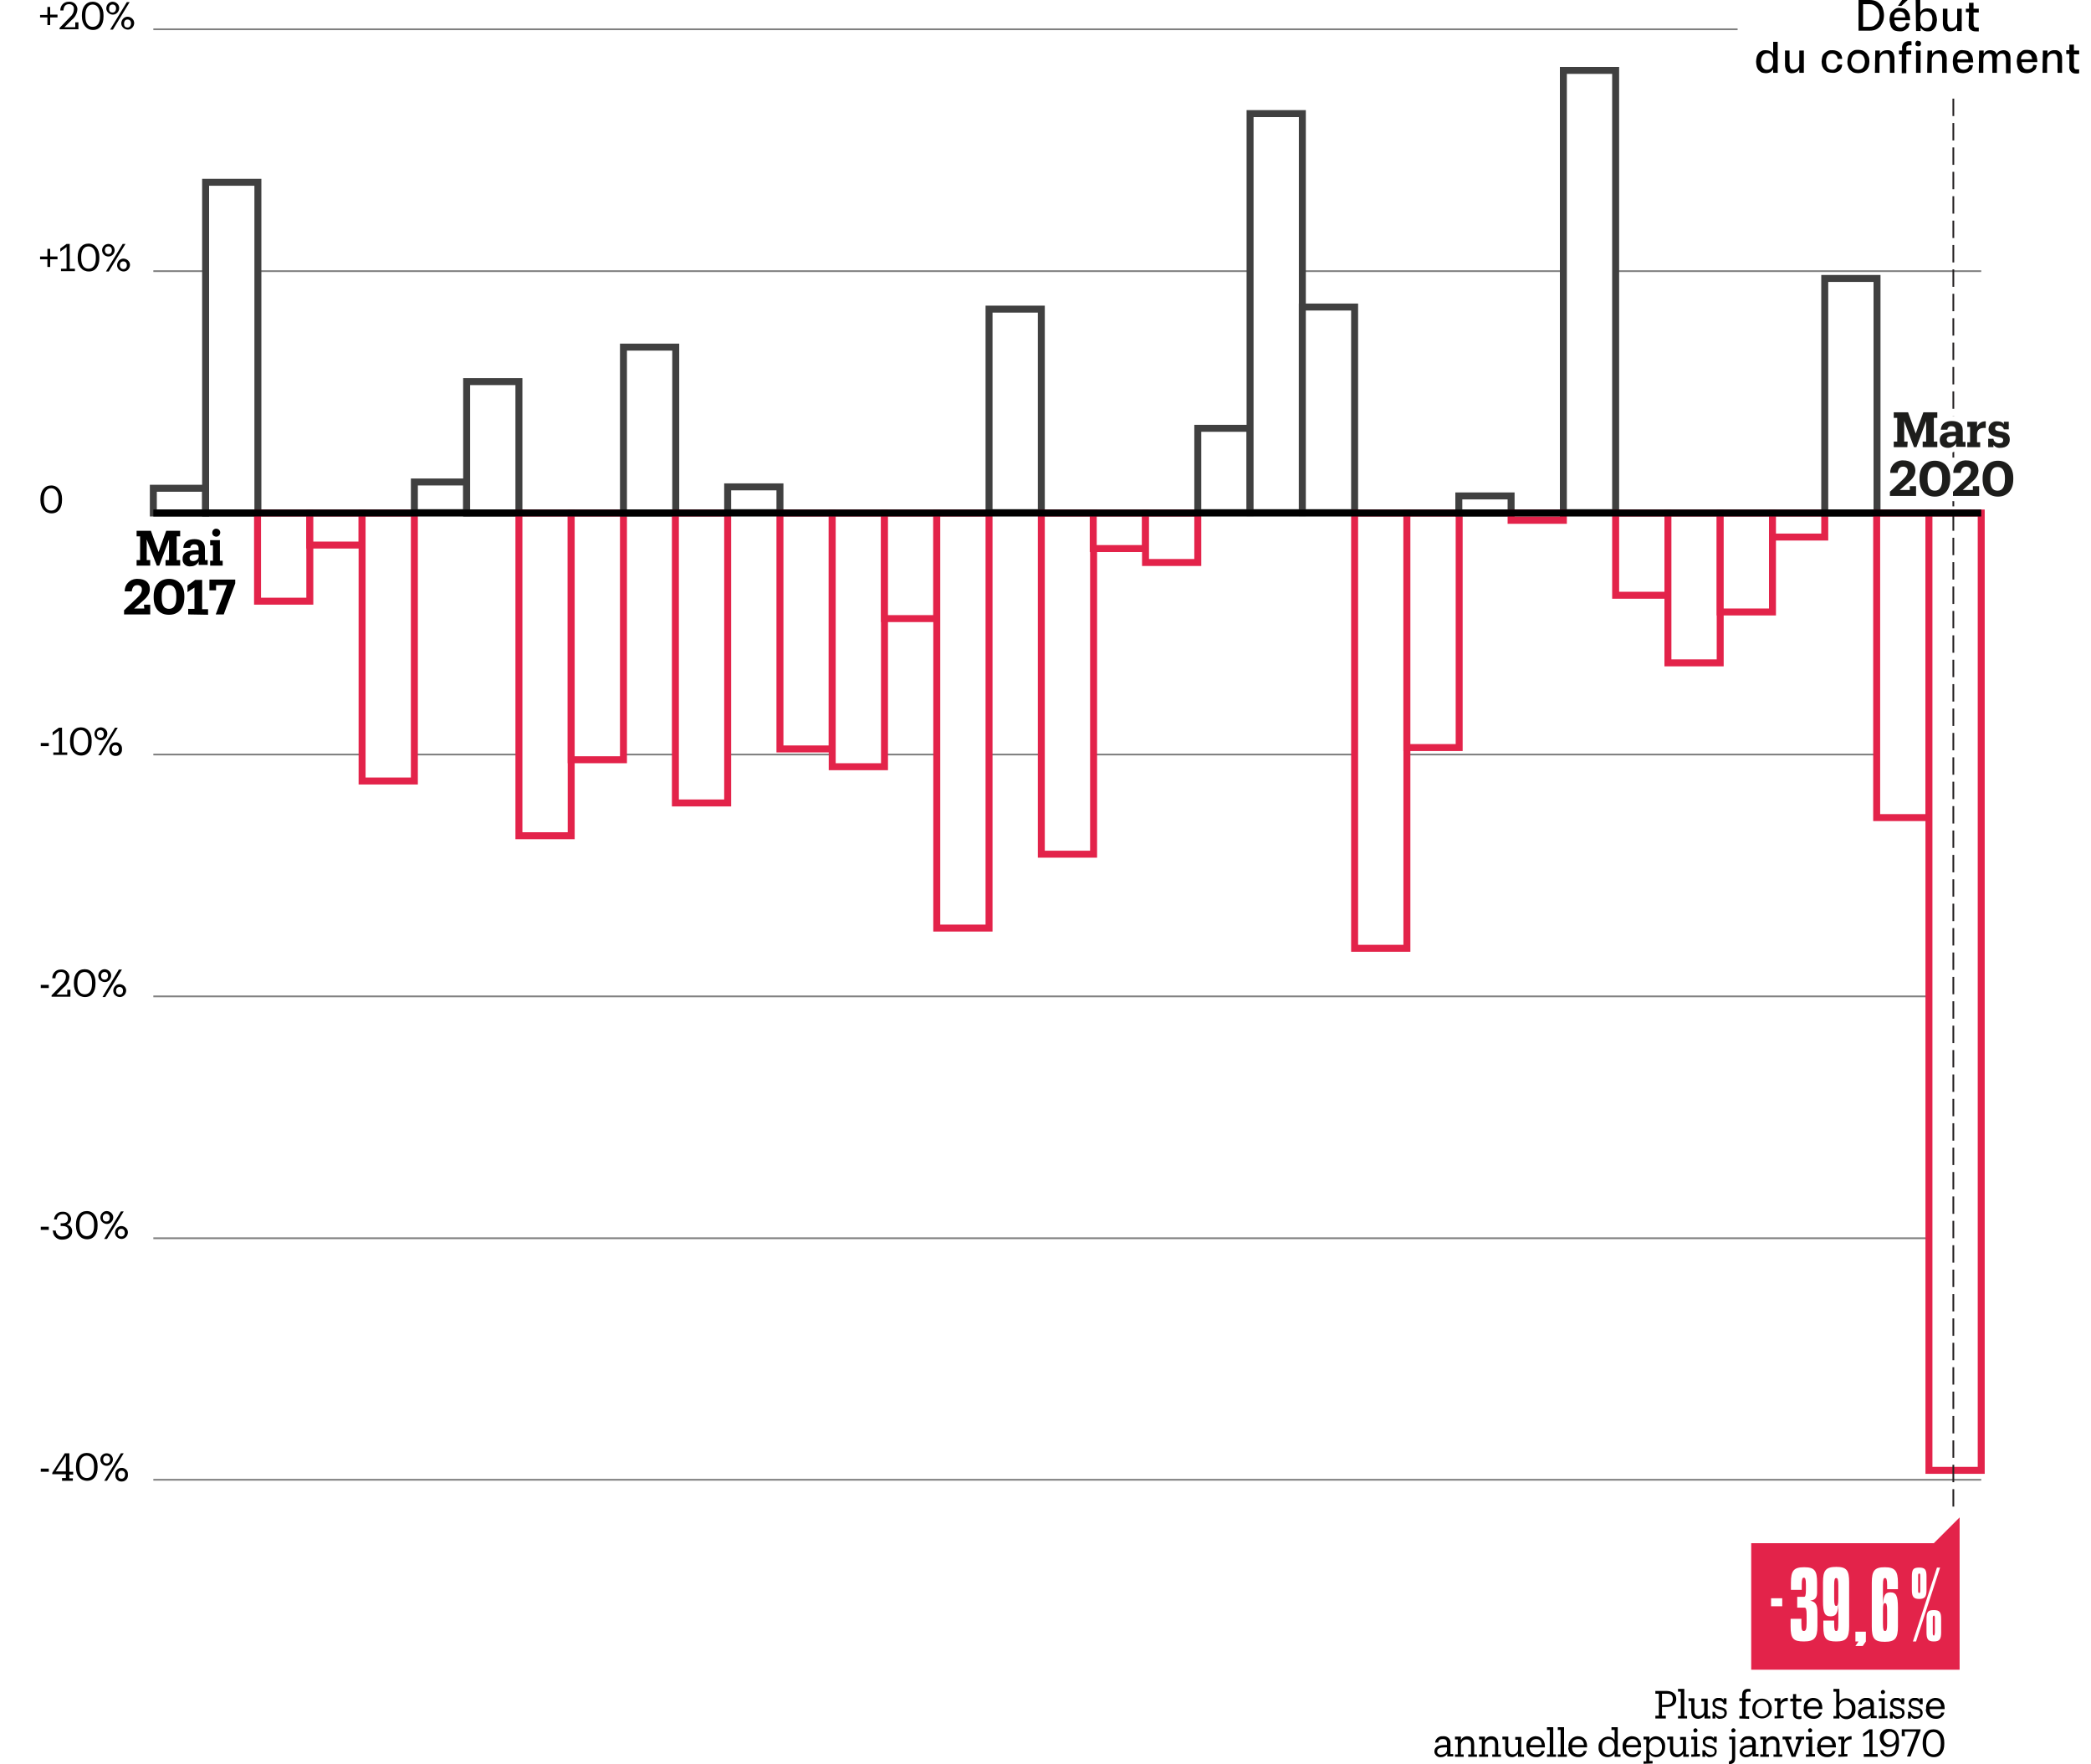 <?xml version="1.0" encoding="utf-8"?>
<!-- Generator: Adobe Illustrator 24.0.3, SVG Export Plug-In . SVG Version: 6.00 Build 0)  -->
<svg version="1.1" id="Calque_1" xmlns="http://www.w3.org/2000/svg" xmlns:xlink="http://www.w3.org/1999/xlink" x="0px" y="0px"
	 viewBox="0 0 600 506.2" style="enable-background:new 0 0 600 506.2;" xml:space="preserve">
<style type="text/css">
	.st0{fill:#FFFFFF;}
	.st1{fill:none;stroke:#808080;stroke-width:0.5;stroke-miterlimit:10;}
	.st2{fill:none;stroke:#000000;stroke-miterlimit:10;}
	.st3{fill:#E3234A;}
	.st4{fill:#FFFFFF;stroke:#404040;stroke-width:2;stroke-miterlimit:10;}
	.st5{fill:#FFFFFF;stroke:#E3234A;stroke-width:2;stroke-miterlimit:10;}
	.st6{fill:none;stroke:#231F20;stroke-width:0.5;stroke-miterlimit:10;stroke-dasharray:5,2;}
	.st7{fill:none;stroke:#FFFFFF;stroke-width:3;stroke-linecap:round;stroke-linejoin:round;}
	.st8{fill:#1D1D1B;}
	.st9{fill:none;stroke:#000000;stroke-width:2;stroke-miterlimit:10;}
</style>
<title>LIB-2020-05-07-LIB-2020-05-07-tues-route-1</title>
<g id="FOND">
	<rect id="Fond_blanc" y="-80.3" class="st0" width="600" height="600"/>
</g>
<g id="HABILLAGE">
	<path d="M475,493.1v-0.8h1V486h-1v-0.8h3.2c1.5,0,2.8,0.7,2.8,2.3l0,0c0,1.7-1.3,2.3-2.8,2.3h-1.3v2.5h1.1v0.8L475,493.1z
		 M478.3,489.1c1.1,0,1.7-0.5,1.7-1.6l0,0c0-1.1-0.7-1.5-1.7-1.5h-1.4v3.2L478.3,489.1z"/>
	<path d="M481.5,493.1v-0.7h0.8v-7h-0.8v-0.8h1.8v7.8h0.8v0.7L481.5,493.1z"/>
	<path d="M487.3,493.2c-1.1,0-2-0.6-2-2.3v-2.8h-0.8v-0.8h1.7v3.6c0,1,0.4,1.5,1.3,1.5c0.8,0,1.5-0.6,1.5-1.4c0,0,0-0.1,0-0.1v-2.7
		h-0.8v-0.8h1.8v5h0.8v0.7h-1.7v-1C488.8,492.8,488,493.2,487.3,493.2z"/>
	<path d="M492.2,492.4v0.7h-0.8v-1.9h0.7c0.1,0.8,0.8,1.3,1.5,1.3c0.8,0,1.2-0.3,1.2-1s-0.5-0.8-1.4-1c-1.5-0.3-2-0.8-2-1.8
		c0-0.9,0.8-1.6,1.7-1.5c0,0,0.1,0,0.1,0c0.6-0.1,1.2,0.2,1.4,0.7v-0.6h0.8v1.7h-0.8c-0.1-0.6-0.7-1.1-1.4-1c-0.6,0-1.1,0.2-1.1,0.8
		s0.3,0.8,1.4,1s2,0.5,2,1.7c0,1-0.7,1.7-2.1,1.7C493.1,493.3,492.5,492.9,492.2,492.4z"/>
	<path d="M499.1,493.1v-0.7h0.8v-4.3h-0.8v-0.8h0.8v-0.9c0-1.2,0.6-1.8,1.7-1.8c0.2,0,0.5,0,0.7,0.1v0.8c-0.2-0.1-0.4-0.1-0.6-0.1
		c-0.6,0-0.8,0.4-0.8,1v1h1.4v0.8h-1.4v4.3h1v0.7L499.1,493.1z"/>
	<path d="M502.8,490.3L502.8,490.3c0-1.7,1.3-2.9,2.8-2.9c1.6,0,2.8,1.3,2.8,2.8v0.1c0,1.6-1.3,2.8-2.8,2.8
		C504,493.1,502.8,491.8,502.8,490.3z M507.5,490.3L507.5,490.3c0-1.4-0.7-2.3-1.9-2.3s-1.9,0.9-1.9,2.2v0.1c0,1.3,0.7,2.2,1.9,2.2
		c1.1,0,1.9-0.9,1.9-1.9C507.5,490.4,507.5,490.4,507.5,490.3L507.5,490.3z"/>
	<path d="M509.2,493.1v-0.7h0.8v-4.3h-0.8v-0.8h1.7v1.1c0.4-0.8,1.2-1.3,2.1-1.2v0.9c-1.2,0-2.1,0.4-2.1,1.8v2.4h0.9v0.7
		L509.2,493.1z"/>
	<path d="M514.5,491.7v-3.5h-0.8v-0.8h0.8v-1.3h0.9v1.3h1.5v0.8h-1.5v3.5c-0.1,0.4,0.2,0.8,0.6,0.8c0.1,0,0.2,0,0.2,0
		c0.3,0,0.5,0,0.7-0.1v0.8c-0.3,0.1-0.5,0.1-0.8,0.1C515,493.2,514.5,492.6,514.5,491.7z"/>
	<path d="M517.6,490.3L517.6,490.3c-0.2-1.6,0.9-2.9,2.4-3.1c0.1,0,0.2,0,0.3,0c1.3,0,2.6,0.8,2.6,2.9v0.3h-4.3c0,1.3,0.7,2,1.8,2
		c0.9,0,1.4-0.3,1.5-1h0.9c-0.2,1.1-1.3,1.9-2.5,1.8c-1.5,0-2.7-1.1-2.8-2.6C517.6,490.4,517.6,490.3,517.6,490.3z M522,489.7
		c-0.1-1.2-0.7-1.7-1.7-1.7c-0.9,0-1.7,0.7-1.7,1.7H522z"/>
	<path d="M527.8,492.1v1h-1.7v-0.7h0.8v-7h-0.8v-0.8h1.7v3.8c0.4-0.7,1.1-1.1,2-1.1c1.4,0,2.6,1.2,2.6,2.6c0,0.1,0,0.2,0,0.3v0.1
		c0.2,1.5-0.8,2.8-2.3,3c-0.1,0-0.2,0-0.3,0C529,493.3,528.2,492.9,527.8,492.1z M531.4,490.3L531.4,490.3c0-1.5-0.8-2.3-1.8-2.3
		s-1.9,0.7-1.9,2.2v0.1c0,1.5,0.8,2.2,1.9,2.2S531.4,491.7,531.4,490.3z"/>
	<path d="M535,493.2c-0.9,0.1-1.7-0.5-1.9-1.4c0-0.1,0-0.2,0-0.3c0-1.3,1.4-1.8,2.8-1.8h0.8v-0.4c0-1-0.4-1.3-1.2-1.3
		s-1.2,0.3-1.3,1h-0.9c0.1-1.1,1.1-1.9,2.2-1.8c0,0,0,0,0.1,0c1-0.1,1.9,0.5,2.1,1.5c0,0.2,0,0.3,0,0.5v3.1h0.8v0.7h-1.7v-0.8
		C536.4,492.9,535.8,493.2,535,493.2z M536.8,491.1v-0.7H536c-1.1,0-2,0.3-2,1.1c-0.1,0.5,0.3,0.9,0.8,1c0.1,0,0.1,0,0.2,0
		C536.1,492.5,536.8,492,536.8,491.1z"/>
	<path d="M539.1,493.1v-0.7h0.8v-4.3h-0.8v-0.8h1.7v5h0.8v0.7L539.1,493.1z M539.7,485.5c0-0.3,0.3-0.6,0.6-0.6
		c0.3,0,0.6,0.3,0.6,0.6c0,0.3-0.3,0.6-0.6,0.6c0,0,0,0,0,0C540,486.2,539.7,485.9,539.7,485.5C539.7,485.5,539.7,485.5,539.7,485.5
		L539.7,485.5z"/>
	<path d="M543.1,492.4v0.7h-0.8v-1.9h0.8c0.1,0.8,0.8,1.3,1.5,1.3c0.8,0,1.2-0.3,1.2-1s-0.5-0.8-1.4-1c-1.5-0.3-2-0.8-2-1.8
		c0-0.9,0.8-1.6,1.7-1.5c0,0,0.1,0,0.1,0c0.6-0.1,1.2,0.2,1.4,0.7v-0.6h0.8v1.7h-0.8c-0.1-0.6-0.7-1.1-1.4-1c-0.6,0-1,0.2-1,0.8
		s0.3,0.8,1.3,1s2,0.5,2,1.7c0,1-0.7,1.7-2.1,1.7C544,493.3,543.4,492.9,543.1,492.4z"/>
	<path d="M548.3,492.4v0.7h-0.8v-1.9h0.8c0.1,0.8,0.8,1.3,1.5,1.3c0.8,0,1.2-0.3,1.2-1s-0.5-0.8-1.3-1c-1.5-0.3-2-0.8-2-1.8
		c0-0.9,0.8-1.6,1.7-1.5c0,0,0.1,0,0.1,0c0.6-0.1,1.2,0.2,1.4,0.7v-0.6h0.8v1.7h-0.8c-0.1-0.6-0.7-1.1-1.4-1c-0.7,0-1.1,0.2-1.1,0.8
		s0.3,0.8,1.3,1s2,0.5,2,1.7c0,1-0.7,1.7-2.1,1.7C549.2,493.3,548.6,492.9,548.3,492.4z"/>
	<path d="M552.7,490.3L552.7,490.3c-0.2-1.6,0.9-2.9,2.4-3.1c0.1,0,0.2,0,0.3,0c1.3,0,2.6,0.8,2.6,2.9v0.3h-4.3c0,1.3,0.7,2,1.8,2
		c0.9,0,1.4-0.3,1.5-1h0.9c-0.2,1.1-1.3,1.9-2.5,1.8c-1.5,0-2.7-1.1-2.8-2.6C552.7,490.4,552.7,490.3,552.7,490.3z M557,489.7
		c-0.1-1.2-0.7-1.7-1.7-1.7c-0.9,0-1.7,0.7-1.7,1.7H557z"/>
	<path d="M413.5,504.2c-0.9,0.1-1.7-0.5-1.9-1.4c0-0.1,0-0.2,0-0.3c0-1.3,1.4-1.8,2.8-1.8h0.8v-0.4c0-1-0.4-1.3-1.2-1.3
		s-1.2,0.3-1.3,1h-0.9c0.1-1.1,1.1-1.9,2.2-1.8c0,0,0,0,0.1,0c1-0.1,1.9,0.5,2.1,1.5c0,0.2,0,0.3,0,0.5v3.1h0.8v0.7h-1.7v-0.8
		C414.8,503.9,414.2,504.2,413.5,504.2z M415.2,502.1v-0.7h-0.8c-1.1,0-2,0.3-2,1.1c-0.1,0.5,0.3,0.9,0.8,1c0.1,0,0.1,0,0.2,0
		C414.5,503.5,415.2,503,415.2,502.1L415.2,502.1z"/>
	<path d="M417.5,504.1v-0.7h0.8v-4.3h-0.8v-0.8h1.7v1c0.4-0.7,1-1.1,1.8-1.1c1.2,0,2,0.6,2,2.3v2.9h0.8v0.7h-2.5v-0.7h0.8v-2.9
		c0-1-0.4-1.4-1.3-1.4c-0.8,0-1.5,0.6-1.6,1.4c0,0,0,0.1,0,0.1v2.8h0.8v0.7L417.5,504.1z"/>
	<path d="M424.4,504.1v-0.7h0.8v-4.3h-0.8v-0.8h1.7v1c0.4-0.7,1-1.1,1.8-1.1c1.2,0,2,0.6,2,2.3v2.9h0.8v0.7h-2.5v-0.7h0.8v-2.9
		c0-1-0.4-1.4-1.3-1.4c-0.8,0-1.5,0.6-1.6,1.4c0,0,0,0.1,0,0.1v2.8h0.9v0.7L424.4,504.1z"/>
	<path d="M433.9,504.2c-1.1,0-2-0.6-2-2.3v-2.8h-0.8v-0.8h1.7v3.6c0,1,0.4,1.5,1.3,1.5c0.8,0,1.5-0.6,1.5-1.4c0,0,0-0.1,0-0.1v-2.7
		h-0.8v-0.8h1.7v5h0.8v0.7h-1.7v-1C435.3,503.7,434.6,504.2,433.9,504.2z"/>
	<path d="M438,501.3L438,501.3c-0.2-1.6,0.9-2.9,2.4-3.1c0.1,0,0.2,0,0.3,0c1.3,0,2.6,0.8,2.6,2.9v0.3h-4.4c0,1.3,0.7,2,1.9,2
		c0.9,0,1.4-0.3,1.5-1h0.9c-0.2,1.1-1.3,1.9-2.5,1.8c-1.5,0-2.7-1.2-2.7-2.7C438,501.4,438,501.3,438,501.3z M442.4,500.7
		c-0.1-1.2-0.7-1.7-1.6-1.7c-0.9,0-1.7,0.7-1.7,1.7H442.4z"/>
	<path d="M443.9,504.1v-0.7h0.8v-7h-0.8v-0.8h1.8v7.8h0.8v0.7L443.9,504.1z"/>
	<path d="M447,504.1v-0.7h0.8v-7H447v-0.8h1.8v7.8h0.8v0.7L447,504.1z"/>
	<path d="M450.1,501.3L450.1,501.3c-0.2-1.6,0.9-2.9,2.4-3.1c0.1,0,0.2,0,0.3,0c1.3,0,2.6,0.8,2.6,2.9v0.3h-4.3c0,1.3,0.7,2,1.8,2
		c0.9,0,1.4-0.3,1.5-1h0.9c-0.2,1.1-1.3,1.9-2.5,1.8c-1.5,0-2.7-1.1-2.8-2.6C450.1,501.4,450.1,501.3,450.1,501.3z M454.5,500.7
		c-0.1-1.2-0.7-1.7-1.7-1.7c-0.9,0-1.7,0.7-1.7,1.7H454.5z"/>
	<path d="M461.3,504.2c-1.4,0-2.6-1.1-2.6-2.5c0-0.1,0-0.2,0-0.3v-0.1c-0.1-1.5,1-2.8,2.5-3c0.1,0,0.1,0,0.2,0c0.8,0,1.5,0.3,1.9,1
		v-2.9h-0.9v-0.8h1.8v7.8h0.8v0.7h-1.7v-1C462.9,503.8,462.1,504.2,461.3,504.2z M463.3,501.3L463.3,501.3c0-1.6-0.7-2.3-1.8-2.3
		s-1.8,0.8-1.8,2.2v0.1c0,1.5,0.8,2.2,1.8,2.2S463.3,502.8,463.3,501.3z"/>
	<path d="M465.6,501.3L465.6,501.3c-0.2-1.6,0.9-2.9,2.4-3.1c0.1,0,0.2,0,0.3,0c1.3,0,2.6,0.8,2.6,2.9v0.3h-4.3c0,1.3,0.7,2,1.9,2
		c0.9,0,1.4-0.3,1.5-1h0.9c-0.2,1.1-1.3,1.9-2.5,1.8c-1.5,0-2.7-1.1-2.8-2.6C465.6,501.4,465.6,501.3,465.6,501.3z M470,500.7
		c-0.1-1.2-0.7-1.7-1.6-1.7c-0.9,0-1.7,0.7-1.8,1.7H470z"/>
	<path d="M471.6,506.1v-0.7h0.8v-6.3h-0.8v-0.8h1.7v1c0.4-0.7,1.1-1.1,1.9-1.1c1.4,0,2.6,1.2,2.6,2.6c0,0.1,0,0.2,0,0.3v0.1
		c0,1.8-1,3-2.6,3c-0.8,0-1.5-0.4-1.9-1.1v2.2h0.9v0.7L471.6,506.1z M476.9,501.3L476.9,501.3c0-1.5-0.8-2.3-1.8-2.3
		s-1.9,0.7-1.9,2.2v0.1c0,1.5,0.8,2.2,1.9,2.2S476.9,502.7,476.9,501.3L476.9,501.3z"/>
	<path d="M481.2,504.2c-1.1,0-2-0.6-2-2.3v-2.8h-0.8v-0.8h1.7v3.6c0,1,0.4,1.5,1.3,1.5c0.8,0,1.5-0.6,1.5-1.4c0,0,0-0.1,0-0.1v-2.7
		h-0.8v-0.8h1.7v5h0.8v0.7H483v-1C482.7,503.7,482,504.2,481.2,504.2z"/>
	<path d="M485.3,504.1v-0.7h0.8v-4.3h-0.8v-0.8h1.7v5h0.8v0.7L485.3,504.1z M485.9,496.5c0-0.3,0.3-0.6,0.6-0.6
		c0.3,0,0.6,0.3,0.6,0.6c0,0.3-0.3,0.6-0.6,0.6C486.2,497.2,485.9,496.9,485.9,496.5L485.9,496.5z"/>
	<path d="M489.3,503.4v0.7h-0.8v-1.9h0.8c0.1,0.8,0.8,1.3,1.5,1.3c0.8,0,1.2-0.3,1.2-1s-0.5-0.8-1.4-1c-1.5-0.3-2-0.8-2-1.8
		c0-0.9,0.8-1.6,1.7-1.5c0,0,0.1,0,0.1,0c0.6-0.1,1.2,0.2,1.4,0.7v-0.6h0.8v1.7h-0.8c-0.1-0.6-0.7-1.1-1.4-1c-0.6,0-1.1,0.2-1.1,0.8
		s0.3,0.8,1.3,1s2,0.5,2,1.7c0,1-0.7,1.7-2.1,1.7C490.2,504.3,489.6,503.9,489.3,503.4z"/>
	<path d="M496.1,506.2v-0.8c0.6-0.1,0.9-0.4,0.9-0.9v-5.4h-0.8v-0.8h1.7v6.1C497.9,505.6,497.4,506.2,496.1,506.2z M496.8,496.5
		c0-0.3,0.3-0.6,0.6-0.6s0.6,0.3,0.6,0.6c0,0.3-0.3,0.6-0.6,0.6c0,0,0,0,0,0C497,497.2,496.8,496.9,496.8,496.5z"/>
	<path d="M501.1,504.2c-0.9,0.1-1.7-0.5-1.9-1.4c0-0.1,0-0.2,0-0.3c0-1.3,1.4-1.8,2.8-1.8h0.8v-0.4c0-1-0.4-1.3-1.2-1.3
		s-1.2,0.3-1.3,1h-0.9c0.1-1.1,1.1-1.9,2.2-1.8c0,0,0,0,0.1,0c1-0.1,1.9,0.5,2.1,1.5c0,0.2,0,0.3,0,0.5v3.1h0.8v0.7h-1.7v-0.8
		C502.5,503.9,501.8,504.2,501.1,504.2z M502.8,502.1v-0.7h-0.8c-1.1,0-2,0.3-2,1.1c-0.1,0.5,0.3,0.9,0.8,1c0.1,0,0.2,0,0.2,0
		C502.1,503.5,502.8,503,502.8,502.1z"/>
	<path d="M505.1,504.1v-0.7h0.8v-4.3h-0.8v-0.8h1.7v1c0.4-0.7,1.1-1.1,1.8-1.1c1.1,0,2,0.6,2,2.3v2.9h0.8v0.7h-2.5v-0.7h0.8v-2.9
		c0-1-0.4-1.4-1.3-1.4c-0.8,0-1.5,0.6-1.6,1.4c0,0,0,0.1,0,0.1v2.8h0.8v0.7L505.1,504.1z"/>
	<path d="M517,499.1l-1.8,5h-1.1l-1.9-5h-0.7v-0.8h2.5v0.8h-0.8l1.5,4.2l1.4-4.2h-0.8v-0.8h2.4v0.8H517z"/>
	<path d="M518.2,504.1v-0.7h0.8v-4.3h-0.8v-0.8h1.8v5h0.8v0.7L518.2,504.1z M518.8,496.5c0-0.3,0.3-0.6,0.6-0.6
		c0.3,0,0.6,0.3,0.6,0.6c0,0.3-0.3,0.6-0.6,0.6c0,0,0,0,0,0C519.1,497.2,518.8,496.9,518.8,496.5L518.8,496.5z"/>
	<path d="M521.5,501.3L521.5,501.3c-0.2-1.6,0.9-2.9,2.4-3.1c0.1,0,0.2,0,0.3,0c1.3,0,2.6,0.8,2.6,2.9v0.3h-4.3c0,1.3,0.7,2,1.8,2
		c0.9,0,1.4-0.3,1.5-1h0.9c-0.2,1.1-1.3,1.9-2.5,1.8c-1.5,0-2.7-1.1-2.8-2.6C521.4,501.4,521.4,501.3,521.5,501.3z M525.8,500.7
		c-0.1-1.2-0.7-1.7-1.7-1.7c-0.9,0-1.7,0.7-1.7,1.7H525.8z"/>
	<path d="M527.5,504.1v-0.7h0.8v-4.3h-0.8v-0.8h1.7v1.1c0.4-0.8,1.2-1.3,2.1-1.2v0.9c-1.3,0-2.1,0.4-2.1,1.8v2.4h0.9v0.7
		L527.5,504.1z"/>
	<path d="M534.8,504.1v-0.8h1.6v-6.2l-1.8,1.3v-0.9l1.8-1.3h0.9v7.1h1.5v0.8H534.8z"/>
	<path d="M539.5,502.2h0.9c0.1,0.8,0.8,1.3,1.6,1.2c1.2,0,2-1,2-3.1c-0.4,0.7-1.2,1-2,1c-1.4,0.1-2.5-1-2.6-2.4c0-0.1,0-0.1,0-0.2
		c-0.1-1.4,1-2.6,2.4-2.6c0.1,0,0.2,0,0.3,0c1.8,0,2.8,1.3,2.8,3.5v0.5c0,2.6-1.1,4-3,4C540.8,504.2,539.7,503.4,539.5,502.2z
		 M544,498.9c0.1-1-0.6-1.9-1.5-2c-0.1,0-0.2,0-0.3,0c-1,0.1-1.8,1-1.7,2c0.1,0.9,0.8,1.7,1.7,1.7c0.9,0.1,1.7-0.6,1.8-1.5
		C544,499,544,498.9,544,498.9L544,498.9z"/>
	<path d="M546.6,498.2h-0.9v-2h5.4v0.3l-2.9,7.5h-1l2.7-7.1h-3.4L546.6,498.2z"/>
	<path d="M551.7,500.4V500c0-2.3,1.2-3.8,3.1-3.8s3.1,1.5,3.1,3.8v0.4c0,2.3-1.1,3.8-3,3.8S551.7,502.7,551.7,500.4z M556.9,500.4
		V500c0-1.8-0.8-3-2.1-3s-2.1,1.1-2.1,3v0.4c0,2,0.8,3,2.1,3S556.9,502.4,556.9,500.4L556.9,500.4z"/>
	<line class="st1" x1="44" y1="424.6" x2="568.5" y2="424.6"/>
	<line class="st1" x1="44" y1="355.3" x2="568.5" y2="355.3"/>
	<line class="st1" x1="44" y1="285.9" x2="568.5" y2="285.9"/>
	<line class="st1" x1="44" y1="216.5" x2="568.5" y2="216.5"/>
	<line class="st1" x1="44" y1="77.8" x2="568.5" y2="77.8"/>
	<line class="st1" x1="44" y1="8.4" x2="568.5" y2="8.4"/>
	<line class="st2" x1="44" y1="147.2" x2="568.5" y2="147.2"/>
</g>
<g id="Calque_1_1_">
	<g id="EXPRESSION_LIBRE">
		<polygon class="st3" points="554.9,442.8 502.5,442.8 502.5,479.1 562.3,479.1 562.3,435.4 		"/>
		<path class="st0" d="M508.2,460.9v-2.3h3.2v2.3H508.2z"/>
		<path class="st0" d="M513.8,466.7v-2.2h3.1v1.4c0,1.8,0.2,2.1,0.7,2.1s0.8-0.4,0.8-2.2v-2.4c0-1.7-0.2-2.1-0.6-2.1h-2.1v-3.1h1.9
			c0.4,0,0.6-0.3,0.6-2.1v-1.3c0-1.8-0.2-2.1-0.6-2.1s-0.6,0.3-0.6,2.1v1.4h-3.1v-2.1c0-3.4,0.8-4.4,3.8-4.4s3.7,1,3.7,4.4v2.8
			c0,1.5-0.5,2.2-2,2.4c1.6,0.3,2.1,1.2,2.1,3.3v4c0,3.4-0.9,4.4-3.9,4.4S513.8,470.2,513.8,466.7z"/>
		<path class="st0" d="M523.2,466.7V465h3.1v0.9c0,1.8,0.2,2.1,0.6,2.1s0.6-0.3,0.6-2.1v-6.5c0,3.4-0.6,4.4-2.2,4.4
			c-1.7,0-2.2-1-2.2-4.4v-5.4c0-3.4,0.8-4.4,3.8-4.4s3.7,1,3.7,4.4v12.6c0,3.4-0.8,4.4-3.7,4.4S523.2,470.2,523.2,466.7z
			 M527.5,458.7v-3.8c0-1.7-0.2-2.1-0.6-2.1s-0.6,0.3-0.6,2.1v3.8c0,1.7,0.2,2.1,0.6,2.1S527.5,460.4,527.5,458.7z"/>
		<path class="st0" d="M532.4,472.3l0.9-1.3h-0.9v-2.8h3v2.8l-0.9,1.3H532.4z"/>
		<path class="st0" d="M542.4,456.9c1.7,0,2.2,1,2.2,4.4v5.4c0,3.4-0.8,4.4-3.8,4.4s-3.7-1-3.7-4.4v-12.6c0-3.4,0.8-4.4,3.7-4.4
			s3.8,1,3.8,4.4v1.9h-3.1v-1.1c0-1.7-0.2-2.1-0.6-2.1s-0.6,0.3-0.6,2.1v6.5C540.3,457.9,540.9,456.9,542.4,456.9z M540.3,465.9
			c0,1.8,0.2,2.1,0.6,2.1s0.6-0.3,0.6-2.1v-3.8c0-1.7-0.2-2.1-0.6-2.1s-0.6,0.3-0.6,2.1V465.9z"/>
		<path class="st0" d="M548.6,456.2v-3.8c0-2.1,0.4-2.6,2.1-2.6s2.1,0.6,2.1,2.6v3.8c0,2-0.5,2.6-2.1,2.6S548.6,458.2,548.6,456.2z
			 M556.7,449.8l-6.9,21.2h-0.9l6.9-21.2H556.7z M551,456.4v-4.2c0-0.6-0.1-0.7-0.3-0.7s-0.3,0.2-0.3,0.6v4.4c0,0.4,0.1,0.6,0.3,0.6
			S551,456.9,551,456.4z M552.8,468.4v-3.8c0-2.1,0.4-2.6,2.1-2.6s2.1,0.6,2.1,2.6v3.8c0,2-0.5,2.6-2.1,2.6S552.8,470.4,552.8,468.4
			L552.8,468.4z M555.2,468.5v-4.2c0-0.6-0.1-0.7-0.3-0.7s-0.3,0.2-0.3,0.6v4.5c0,0.4,0.1,0.6,0.3,0.6S555.1,469.1,555.2,468.5
			L555.2,468.5z"/>
		<path d="M13.6,5h-2.1V4.3h2.1V2h0.8v2.2h2.1V5h-2.1v2.2h-0.8V5z"/>
		<path d="M21.6,6.4h0.9v2h-5.4V8l3-3.1c0.7-0.6,1.1-1.4,1.1-2.3c0.1-0.7-0.4-1.3-1.2-1.4c-0.1,0-0.2,0-0.2,0
			c-0.9,0-1.5,0.5-1.6,1.8h-0.9c0-1.4,1-2.5,2.4-2.5c0,0,0.1,0,0.1,0c1.2-0.1,2.2,0.7,2.4,1.9c0,0.1,0,0.2,0,0.4
			c-0.1,1.1-0.7,2.2-1.6,2.9l-2.1,2.1h3.1V6.4z"/>
		<path d="M23.5,4.7V4.3c0-2.3,1.2-3.8,3.1-3.8s3.1,1.6,3.1,3.8v0.5c0,2.3-1.1,3.8-3,3.8S23.5,7,23.5,4.7z M28.7,4.7V4.3
			c0-1.8-0.8-3-2.1-3s-2.1,1.1-2.1,3v0.4c0,2,0.8,3,2.1,3S28.7,6.7,28.7,4.7z"/>
		<path d="M30.5,2.4c0-1,0.8-1.9,1.8-1.9c0,0,0,0,0,0c1,0,1.9,0.8,1.9,1.8c0,1-0.8,1.9-1.8,1.9C31.4,4.2,30.5,3.4,30.5,2.4
			C30.5,2.4,30.5,2.4,30.5,2.4z M33.3,2.4c0-0.7-0.4-1.1-1-1.1s-1,0.4-1,1.2s0.4,1.1,1,1.1S33.3,3.1,33.3,2.4L33.3,2.4z M36.4,0.6
			h0.8l-4.8,7.9h-0.8L36.4,0.6z M34.8,6.7c0-1,0.8-1.9,1.8-1.9c0,0,0,0,0,0c1,0,1.9,0.8,1.9,1.8c0,1-0.8,1.9-1.8,1.9
			S34.8,7.7,34.8,6.7C34.8,6.7,34.8,6.7,34.8,6.7z M37.6,6.7c0-0.7-0.4-1.1-1-1.1s-1,0.4-1,1.2s0.4,1.1,1,1.1S37.6,7.4,37.6,6.7z"/>
		<path d="M13.6,74.4h-2.1v-0.8h2.1v-2.2h0.8v2.2h2.1v0.8h-2.1v2.2h-0.8V74.4z"/>
		<path d="M17.5,77.8v-0.7h1.6v-6.2l-1.8,1.3v-0.9l1.8-1.3h0.9v7.1h1.5v0.7L17.5,77.8z"/>
		<path d="M22.3,74.1v-0.4c0-2.3,1.2-3.8,3.1-3.8s3.1,1.6,3.1,3.8v0.4c0,2.3-1.1,3.8-3,3.8S22.3,76.4,22.3,74.1z M27.5,74.1v-0.4
			c0-1.8-0.8-3-2.1-3s-2.1,1.1-2.1,3v0.4c0,2,0.8,3,2.1,3S27.5,76.1,27.5,74.1L27.5,74.1z"/>
		<path d="M29.3,71.8c0-1,0.8-1.8,1.8-1.8c1,0,1.8,0.8,1.8,1.8c0,1-0.8,1.8-1.8,1.8C30.1,73.6,29.3,72.8,29.3,71.8z M32.1,71.8
			c0-0.7-0.4-1.1-1-1.1s-1,0.4-1,1.1s0.4,1.1,1,1.1S32.1,72.5,32.1,71.8L32.1,71.8z M35.2,70h0.8l-4.8,7.9h-0.8L35.2,70z M33.6,76.1
			c0-1,0.8-1.9,1.8-1.9c0,0,0,0,0,0c1,0,1.9,0.8,1.9,1.8s-0.8,1.9-1.8,1.9C34.5,77.9,33.6,77.1,33.6,76.1
			C33.6,76.1,33.6,76.1,33.6,76.1z M36.4,76.1c0-0.7-0.4-1.1-1-1.1s-1,0.4-1,1.1s0.4,1.1,1,1.1S36.4,76.8,36.4,76.1L36.4,76.1z"/>
		<path d="M11.6,143.5v-0.4c0-2.3,1.2-3.8,3.1-3.8s3.1,1.6,3.1,3.8v0.4c0,2.3-1.1,3.8-3,3.8S11.6,145.8,11.6,143.5z M16.8,143.5
			v-0.4c0-1.8-0.8-3-2.1-3s-2.1,1.1-2.1,3v0.4c0,2,0.8,3,2.1,3S16.8,145.5,16.8,143.5L16.8,143.5z"/>
		<path d="M11.7,213.2H14v0.9h-2.3V213.2z"/>
		<path d="M15.3,216.6v-0.7h1.6v-6.2l-1.8,1.3v-0.9l1.8-1.3h0.9v7.1h1.5v0.7L15.3,216.6z"/>
		<path d="M20.1,212.9v-0.4c0-2.3,1.2-3.8,3.1-3.8s3.1,1.5,3.1,3.8v0.5c0,2.3-1.1,3.8-3,3.8S20.1,215.2,20.1,212.9z M25.3,212.9
			v-0.4c0-1.8-0.8-3-2.1-3s-2.1,1.1-2.1,3v0.4c0,2,0.8,3,2.1,3S25.3,214.9,25.3,212.9L25.3,212.9z"/>
		<path d="M27.1,210.6c0-1,0.8-1.9,1.8-1.9c0,0,0,0,0,0c1,0,1.9,0.8,1.9,1.8c0,1-0.8,1.9-1.8,1.9S27.1,211.6,27.1,210.6
			C27.1,210.6,27.1,210.6,27.1,210.6L27.1,210.6z M29.8,210.6c0-0.7-0.4-1.1-1-1.1s-1,0.4-1,1.1s0.4,1.1,1,1.1
			S29.8,211.3,29.8,210.6L29.8,210.6z M33,208.8h0.8l-4.8,7.9h-0.8L33,208.8z M31.4,214.9c-0.1-1,0.7-1.9,1.7-1.9
			c1-0.1,1.9,0.7,1.9,1.7c0,0.1,0,0.2,0,0.3c0.1,1-0.7,1.9-1.7,1.9c-1,0.1-1.9-0.7-1.9-1.7C31.3,215,31.3,215,31.4,214.9z
			 M34.1,214.9c0-0.7-0.4-1.1-1-1.1s-1,0.4-1,1.1s0.4,1.1,1,1.1S34.1,215.6,34.1,214.9L34.1,214.9z"/>
		<path d="M11.7,282.6H14v0.9h-2.3V282.6z"/>
		<path d="M19.3,284h0.9v2h-5.4v-0.4l3-3.1c0.7-0.6,1.1-1.4,1.1-2.2c0.1-0.7-0.4-1.3-1.2-1.4c-0.1,0-0.2,0-0.2,0
			c-0.9,0-1.5,0.5-1.6,1.8h-0.9c0-1.4,1-2.5,2.4-2.5c0,0,0.1,0,0.1,0c1.2-0.1,2.2,0.7,2.4,1.9c0,0.1,0,0.2,0,0.3
			c-0.1,1.1-0.7,2.2-1.6,2.9l-2.1,2.1h3.1V284z"/>
		<path d="M21.2,282.3v-0.4c0-2.3,1.2-3.8,3.1-3.8s3.1,1.5,3.1,3.8v0.4c0,2.3-1.1,3.8-3,3.8S21.2,284.6,21.2,282.3z M26.4,282.3
			v-0.4c0-1.8-0.8-3-2.1-3s-2.1,1.1-2.1,3v0.4c0,2,0.8,3,2.1,3S26.4,284.3,26.4,282.3L26.4,282.3z"/>
		<path d="M28.2,280c0-1,0.8-1.9,1.8-1.9c1,0,1.9,0.8,1.9,1.8c0,1-0.8,1.9-1.8,1.9S28.2,281,28.2,280C28.2,280,28.2,280,28.2,280
			L28.2,280z M31,280c0-0.7-0.4-1.1-1-1.1s-1,0.4-1,1.1s0.4,1.1,1,1.1S31,280.7,31,280L31,280z M34.1,278.2H35l-4.8,7.9h-0.8
			L34.1,278.2z M32.5,284.3c0-1,0.8-1.9,1.8-1.9c0,0,0,0,0,0c1,0,1.9,0.8,1.9,1.8c0,1-0.8,1.9-1.8,1.9
			C33.4,286.1,32.5,285.3,32.5,284.3C32.5,284.3,32.5,284.3,32.5,284.3z M35.3,284.3c0-0.7-0.4-1.1-1-1.1s-1,0.4-1,1.1
			s0.4,1.1,1,1.1S35.3,285,35.3,284.3L35.3,284.3z"/>
		<path d="M11.7,352H14v0.9h-2.3V352z"/>
		<path d="M15.1,353.1H16c0,0.9,0.8,1.7,1.7,1.7c0.1,0,0.1,0,0.2,0c1.2,0,1.8-0.6,1.8-1.5s-0.5-1.5-1.7-1.5h-0.6v-0.8H18
			c1,0,1.5-0.5,1.5-1.3c0-0.7-0.5-1.3-1.2-1.3c-0.1,0-0.2,0-0.3,0c-0.9,0-1.6,0.6-1.7,1.5h-0.8c0.1-1.3,1.2-2.3,2.5-2.2
			c1.2-0.1,2.2,0.8,2.4,1.9c0,0,0,0.1,0,0.1c0,0.8-0.5,1.5-1.2,1.7c0.9,0.2,1.6,1,1.5,2c0,1.4-1.2,2.3-2.8,2.3
			c-1.4,0.1-2.6-0.9-2.7-2.3C15.1,353.2,15.1,353.1,15.1,353.1z"/>
		<path d="M21.8,351.7v-0.4c0-2.3,1.2-3.8,3.1-3.8s3.1,1.6,3.1,3.8v0.5c0,2.3-1.1,3.8-3,3.8S21.8,354,21.8,351.7z M27,351.7v-0.4
			c0-1.8-0.8-3-2.1-3s-2.1,1.1-2.1,3v0.4c0,2,0.8,3,2.1,3S27,353.7,27,351.7L27,351.7z"/>
		<path d="M28.8,349.4c0-1,0.8-1.9,1.8-1.9c0,0,0,0,0,0c1,0,1.9,0.8,1.9,1.8c0,1-0.8,1.9-1.8,1.9S28.8,350.4,28.8,349.4
			C28.8,349.4,28.8,349.4,28.8,349.4z M31.5,349.4c0-0.7-0.4-1.1-1-1.1s-1,0.4-1,1.1s0.4,1.1,1,1.1S31.5,350.1,31.5,349.4
			L31.5,349.4z M34.7,347.6h0.8l-4.8,7.9h-0.8L34.7,347.6z M33,353.7c0-1,0.8-1.9,1.8-1.9c0,0,0,0,0,0c1,0,1.9,0.8,1.9,1.8
			c0,1-0.8,1.9-1.8,1.9C33.9,355.5,33,354.7,33,353.7C33,353.7,33,353.7,33,353.7z M35.8,353.7c0-0.7-0.4-1.1-1-1.1s-1,0.4-1,1.1
			s0.4,1.1,1,1.1S35.8,354.4,35.8,353.7L35.8,353.7z"/>
		<path d="M11.7,421.4H14v0.9h-2.3V421.4z"/>
		<path d="M17.8,424.8v-0.7h1.1V423h-3.9v-0.4l3.6-5.6h1.3v5.3h1.1v0.8h-1.1v1.1h1v0.7H17.8z M18.9,422.2v-4.5l-2.9,4.5H18.9z"/>
		<path d="M21.8,421.1v-0.4c0-2.3,1.2-3.8,3.1-3.8s3.1,1.5,3.1,3.8v0.4c0,2.3-1.1,3.8-3,3.8S21.8,423.4,21.8,421.1z M27,421.1v-0.4
			c0-1.8-0.8-3-2.1-3s-2.1,1.1-2.1,3v0.4c0,2,0.8,3,2.1,3S27,423.1,27,421.1L27,421.1z"/>
		<path d="M28.8,418.8c0-1,0.8-1.8,1.8-1.8s1.8,0.8,1.8,1.8c0,1-0.8,1.8-1.8,1.8C29.6,420.6,28.8,419.8,28.8,418.8z M31.6,418.8
			c0-0.7-0.4-1.1-1-1.1s-1,0.4-1,1.1s0.4,1.1,1,1.1S31.6,419.5,31.6,418.8L31.6,418.8z M34.7,417h0.8l-4.8,7.9h-0.8L34.7,417z
			 M33.1,423.1c-0.1-1,0.7-1.9,1.7-1.9c1-0.1,1.9,0.7,1.9,1.7c0,0.1,0,0.2,0,0.3c0.1,1-0.7,1.9-1.7,1.9c-1,0.1-1.9-0.7-1.9-1.7
			C33.1,423.3,33.1,423.2,33.1,423.1z M35.9,423.1c0-0.7-0.4-1.1-1-1.1s-1,0.4-1,1.2s0.4,1.1,1,1.1S35.9,423.8,35.9,423.1
			L35.9,423.1z"/>
		<rect x="448.6" y="20.2" class="st4" width="15" height="126.9"/>
		<rect x="44" y="140.1" class="st4" width="15" height="7.1"/>
		<rect x="59" y="52.3" class="st4" width="15" height="94.9"/>
		<rect x="73.9" y="147.2" class="st5" width="15" height="25.3"/>
		<rect x="88.9" y="147.2" class="st5" width="15" height="9.2"/>
		<rect x="103.9" y="147.2" class="st5" width="15" height="76.9"/>
		<rect x="118.9" y="138.3" class="st4" width="15" height="8.8"/>
		<rect x="133.9" y="109.5" class="st4" width="15" height="37.7"/>
		<rect x="148.9" y="147.2" class="st5" width="15" height="92.6"/>
		<rect x="163.9" y="147.2" class="st5" width="15" height="70.8"/>
		<rect x="178.9" y="99.6" class="st4" width="15" height="47.6"/>
		<rect x="193.8" y="147.2" class="st5" width="15" height="83.2"/>
		<rect x="208.8" y="139.7" class="st4" width="15" height="7.4"/>
		<rect x="223.8" y="147.2" class="st5" width="15" height="67.7"/>
		<rect x="238.8" y="147.2" class="st5" width="15" height="72.8"/>
		<rect x="253.8" y="147.2" class="st5" width="15" height="30.3"/>
		<rect x="268.8" y="147.2" class="st5" width="15" height="119.1"/>
		<rect x="283.8" y="88.7" class="st4" width="15" height="58.4"/>
		<rect x="298.8" y="147.2" class="st5" width="15" height="97.9"/>
		<rect x="313.7" y="147.2" class="st5" width="15" height="10.2"/>
		<rect x="328.7" y="147.2" class="st5" width="15" height="14.2"/>
		<rect x="343.7" y="122.9" class="st4" width="15" height="24.2"/>
		<rect x="358.7" y="32.6" class="st4" width="15" height="114.5"/>
		<rect x="373.7" y="88.1" class="st4" width="15" height="59"/>
		<rect x="388.7" y="147.2" class="st5" width="15" height="124.9"/>
		<rect x="403.7" y="147.2" class="st5" width="15" height="67.3"/>
		<rect x="418.6" y="142.3" class="st4" width="15" height="4.9"/>
		<rect x="433.6" y="147.2" class="st5" width="15" height="2.1"/>
		<rect x="463.6" y="147.2" class="st5" width="15" height="23.6"/>
		<rect x="478.6" y="147.2" class="st5" width="15" height="43"/>
		<rect x="493.6" y="147.2" class="st5" width="15" height="28.4"/>
		<rect x="508.6" y="147.2" class="st5" width="15" height="6.9"/>
		<rect x="523.6" y="79.9" class="st4" width="15" height="67.3"/>
		<rect x="538.5" y="147.2" class="st5" width="15" height="87.4"/>
		<rect x="553.5" y="147.2" class="st5" width="15" height="274.7"/>
		<path d="M43.1,162.3h-3.9v-1.6h1v-6.8h-1v-1.6h4.1l2.2,6.1l2.2-6.1h4v1.6h-1v6.8h1v1.6h-4.2v-1.6h1v-5.9l-2.8,7.5h-0.7l-2.9-7.5
			v5.9h1L43.1,162.3z"/>
		<path d="M54.8,162.5c-1.2,0.2-2.3-0.6-2.4-1.8c0-0.1,0-0.2,0-0.4c0-1.8,1.6-2.4,3.8-2.4H57v-0.3c0-0.9-0.3-1.4-1.2-1.4
			c-0.6-0.1-1.1,0.3-1.2,0.9c0,0,0,0.1,0,0.1h-2c0.1-1.8,1.5-2.5,3.2-2.5s3,0.7,3,2.7v3.3h0.8v1.4H57v-1
			C56.6,162,55.7,162.5,54.8,162.5z M57,159.7v-0.6h-0.8c-1.2,0-1.8,0.3-1.8,1c0,0.5,0.3,0.9,1,0.9S57,160.6,57,159.7z"/>
		<path d="M60.3,162.3v-1.4h0.8v-4.4h-0.8V155h2.8v5.9h0.8v1.4H60.3z M60.9,152.9c0-0.7,0.5-1.2,1.1-1.2c0.7,0,1.2,0.5,1.2,1.1
			s-0.5,1.2-1.1,1.2c0,0,0,0,0,0C61.4,154,60.9,153.5,60.9,152.9C60.9,152.9,60.9,152.9,60.9,152.9z"/>
		<path d="M41.3,173.5h1.8v2.8h-7.5v-1.2l3.5-3.3c1.2-1.1,1.6-1.8,1.6-2.6c0.1-0.7-0.4-1.2-1.1-1.3c-0.1,0-0.2,0-0.2,0
			c-0.9,0-1.4,0.5-1.6,1.8h-2c-0.1-1.9,1.4-3.5,3.3-3.6c0.1,0,0.3,0,0.4,0c2.2,0,3.5,1.1,3.5,2.9c0,1.4-0.8,2.4-2.1,3.5l-2.4,2.1
			h2.9L41.3,173.5z"/>
		<path d="M44.1,171.5v-0.5c0-3.1,1.8-4.9,4.4-4.9s4.4,1.8,4.4,4.9v0.4c0,3.1-1.7,5-4.4,5S44.1,174.6,44.1,171.5z M50.6,171.5v-0.5
			c0-2-0.7-3.1-2.1-3.1s-2.1,1.1-2.1,3.2v0.5c0,2.1,0.7,3.1,2.1,3.1S50.6,173.6,50.6,171.5L50.6,171.5z"/>
		<path d="M54,176.3v-1.6h1.8v-6.1l-2,1.3v-1.9l2.2-1.6h2v8.4h1.7v1.6L54,176.3z"/>
		<path d="M61.9,169.4h-1.8v-3.1h7.4v1.1l-3.3,8.9h-2.3l3.2-8.4h-3.1V169.4z"/>
		<line class="st6" x1="560.5" y1="432.3" x2="560.5" y2="24.9"/>
		<path d="M547.3,128.3h-3.9v-1.6h1v-6.8h-1v-1.6h4.1l2.2,6.1l2.2-6.1h4v1.6h-1v6.8h1v1.6h-4.2v-1.6h1v-5.9l-2.8,7.5h-0.7l-2.8-7.5
			v5.9h1L547.3,128.3z"/>
		<path d="M559,128.5c-1.3,0-2.4-0.6-2.4-2.2c0-1.8,1.6-2.4,3.8-2.4h0.8v-0.2c0-0.9-0.3-1.4-1.2-1.4c-0.6-0.1-1.1,0.3-1.2,0.9
			c0,0,0,0.1,0,0.1h-1.9c0.1-1.8,1.5-2.5,3.2-2.5s3.1,0.7,3.1,2.7v3.3h0.8v1.4h-2.7v-1C560.7,128.1,559.9,128.5,559,128.5z
			 M561.2,125.7v-0.6h-0.8c-1.2,0-1.8,0.3-1.8,1c0,0.5,0.3,0.9,1,0.9C560.5,127,561.1,126.6,561.2,125.7L561.2,125.7z"/>
		<path d="M564.5,128.3v-1.4h0.8v-4.4h-0.8V121h2.8v1.5c0.4-1,1.4-1.7,2.5-1.6v1.9c-1.6-0.1-2.5,0.4-2.5,1.9v2.2h0.9v1.4
			L564.5,128.3z"/>
		<path d="M572,127.6v0.7h-1.5v-2.4h1.5c0.1,0.8,0.8,1.3,1.6,1.3c0.8,0,1.2-0.3,1.2-0.9s-0.5-0.8-1.5-0.9c-2-0.3-2.7-1-2.7-2.3
			c0-1.2,1-2.2,2.2-2.2c0.1,0,0.2,0,0.3,0c1.2,0,1.7,0.4,1.9,0.9V121h1.4v2.2H575c-0.2-0.7-0.8-1.1-1.5-1.1c-0.6,0-1,0.2-1,0.8
			s0.3,0.7,1.4,0.9c1.8,0.2,2.8,0.8,2.8,2.3s-1,2.4-2.7,2.4C573.2,128.6,572.4,128.2,572,127.6z"/>
		<path d="M548,139.5h1.8v2.8h-7.5v-1.2l3.5-3.3c1.2-1.1,1.6-1.8,1.6-2.6c0.1-0.7-0.4-1.2-1.1-1.3c-0.1,0-0.2,0-0.2,0
			c-0.9,0-1.4,0.5-1.6,1.8h-2.1c-0.1-1.9,1.4-3.5,3.3-3.6c0.1,0,0.3,0,0.4,0c2.2,0,3.5,1.1,3.5,2.9c0,1.4-0.8,2.4-2.1,3.5l-2.4,2.1
			h2.9V139.5z"/>
		<path d="M550.8,137.6v-0.5c0-3.1,1.8-4.9,4.4-4.9s4.4,1.8,4.4,4.9v0.4c0,3.1-1.7,5-4.4,5S550.8,140.6,550.8,137.6z M557.3,137.6
			v-0.5c0-2-0.7-3.1-2.1-3.1s-2.1,1.1-2.1,3.2v0.5c0,2.1,0.7,3.1,2.1,3.1S557.3,139.6,557.3,137.6L557.3,137.6z"/>
		<path d="M566.1,139.5h1.8v2.8h-7.5v-1.2l3.5-3.3c1.2-1.1,1.6-1.8,1.6-2.6c0.1-0.7-0.4-1.2-1.1-1.3c-0.1,0-0.2,0-0.2,0
			c-0.9,0-1.4,0.5-1.6,1.8h-2.1c-0.1-1.9,1.4-3.5,3.3-3.6c0.1,0,0.3,0,0.4,0c2.2,0,3.5,1.1,3.5,2.9c0,1.4-0.8,2.4-2.1,3.5l-2.4,2.1
			h2.9V139.5z"/>
		<path d="M568.9,137.6v-0.5c0-3.1,1.8-4.9,4.4-4.9s4.4,1.8,4.4,4.9v0.4c0,3.1-1.7,5-4.4,5S568.9,140.6,568.9,137.6z M575.3,137.6
			v-0.5c0-2-0.7-3.1-2.1-3.1s-2.1,1.1-2.1,3.2v0.5c0,2.1,0.7,3.1,2.1,3.1S575.3,139.6,575.3,137.6L575.3,137.6z"/>
		<path class="st7" d="M547.3,128.3h-3.9v-1.6h1v-6.8h-1v-1.6h4.1l2.2,6.1l2.2-6.1h4v1.6h-1v6.8h1v1.6h-4.2v-1.6h1v-5.9l-2.8,7.5
			h-0.7l-2.8-7.5v5.9h1L547.3,128.3z"/>
		<path class="st7" d="M559,128.5c-1.3,0-2.4-0.6-2.4-2.2c0-1.8,1.6-2.4,3.8-2.4h0.8v-0.2c0-0.9-0.3-1.4-1.2-1.4
			c-0.6-0.1-1.1,0.3-1.2,0.9c0,0,0,0.1,0,0.1h-1.9c0.1-1.8,1.5-2.5,3.2-2.5s3.1,0.7,3.1,2.7v3.3h0.8v1.4h-2.7v-1
			C560.7,128.1,559.9,128.5,559,128.5z M561.2,125.7v-0.6h-0.8c-1.2,0-1.8,0.3-1.8,1c0,0.5,0.3,0.9,1,0.9
			C560.5,127,561.1,126.6,561.2,125.7L561.2,125.7z"/>
		<path class="st7" d="M564.5,128.3v-1.4h0.8v-4.4h-0.8V121h2.8v1.5c0.4-1,1.4-1.7,2.5-1.6v1.9c-1.6-0.1-2.5,0.4-2.5,1.9v2.2h0.9
			v1.4L564.5,128.3z"/>
		<path class="st7" d="M572,127.6v0.7h-1.5v-2.4h1.5c0.1,0.8,0.8,1.3,1.6,1.3c0.8,0,1.2-0.3,1.2-0.9s-0.5-0.8-1.5-0.9
			c-2-0.3-2.7-1-2.7-2.3c0-1.2,1-2.2,2.2-2.2c0.1,0,0.2,0,0.3,0c1.2,0,1.7,0.4,1.9,0.9V121h1.4v2.2H575c-0.2-0.7-0.8-1.1-1.5-1.1
			c-0.6,0-1,0.2-1,0.8s0.3,0.7,1.4,0.9c1.8,0.2,2.8,0.8,2.8,2.3s-1,2.4-2.7,2.4C573.2,128.6,572.4,128.2,572,127.6z"/>
		<path class="st7" d="M548,139.5h1.8v2.8h-7.5v-1.2l3.5-3.3c1.2-1.1,1.6-1.8,1.6-2.6c0.1-0.7-0.4-1.2-1.1-1.3c-0.1,0-0.2,0-0.2,0
			c-0.9,0-1.4,0.5-1.6,1.8h-2.1c-0.1-1.9,1.4-3.5,3.3-3.6c0.1,0,0.3,0,0.4,0c2.2,0,3.5,1.1,3.5,2.9c0,1.4-0.8,2.4-2.1,3.5l-2.4,2.1
			h2.9V139.5z"/>
		<path class="st7" d="M550.8,137.6v-0.5c0-3.1,1.8-4.9,4.4-4.9s4.4,1.8,4.4,4.9v0.4c0,3.1-1.7,5-4.4,5S550.8,140.6,550.8,137.6z
			 M557.3,137.6v-0.5c0-2-0.7-3.1-2.1-3.1s-2.1,1.1-2.1,3.2v0.5c0,2.1,0.7,3.1,2.1,3.1S557.3,139.6,557.3,137.6L557.3,137.6z"/>
		<path class="st7" d="M566.1,139.5h1.8v2.8h-7.5v-1.2l3.5-3.3c1.2-1.1,1.6-1.8,1.6-2.6c0.1-0.7-0.4-1.2-1.1-1.3c-0.1,0-0.2,0-0.2,0
			c-0.9,0-1.4,0.5-1.6,1.8h-2.1c-0.1-1.9,1.4-3.5,3.3-3.6c0.1,0,0.3,0,0.4,0c2.2,0,3.5,1.1,3.5,2.9c0,1.4-0.8,2.4-2.1,3.5l-2.4,2.1
			h2.9V139.5z"/>
		<path class="st7" d="M568.9,137.6v-0.5c0-3.1,1.8-4.9,4.4-4.9s4.4,1.8,4.4,4.9v0.4c0,3.1-1.7,5-4.4,5S568.9,140.6,568.9,137.6z
			 M575.3,137.6v-0.5c0-2-0.7-3.1-2.1-3.1s-2.1,1.1-2.1,3.2v0.5c0,2.1,0.7,3.1,2.1,3.1S575.3,139.6,575.3,137.6L575.3,137.6z"/>
		<path class="st8" d="M547.3,128.3h-3.9v-1.6h1v-6.8h-1v-1.6h4.1l2.2,6.1l2.2-6.1h4v1.6h-1v6.8h1v1.6h-4.2v-1.6h1v-5.9l-2.8,7.5
			h-0.7l-2.8-7.5v5.9h1L547.3,128.3z"/>
		<path class="st8" d="M559,128.5c-1.3,0-2.4-0.6-2.4-2.2c0-1.8,1.6-2.4,3.8-2.4h0.8v-0.2c0-0.9-0.3-1.4-1.2-1.4
			c-0.6-0.1-1.1,0.3-1.2,0.9c0,0,0,0.1,0,0.1h-1.9c0.1-1.8,1.5-2.5,3.2-2.5s3.1,0.7,3.1,2.7v3.3h0.8v1.4h-2.7v-1
			C560.7,128.1,559.9,128.5,559,128.5z M561.2,125.7v-0.6h-0.8c-1.2,0-1.8,0.3-1.8,1c0,0.5,0.3,0.9,1,0.9
			C560.5,127,561.1,126.6,561.2,125.7L561.2,125.7z"/>
		<path class="st8" d="M564.5,128.3v-1.4h0.8v-4.4h-0.8V121h2.8v1.5c0.4-1,1.4-1.7,2.5-1.6v1.9c-1.6-0.1-2.5,0.4-2.5,1.9v2.2h0.9
			v1.4L564.5,128.3z"/>
		<path class="st8" d="M572,127.6v0.7h-1.5v-2.4h1.5c0.1,0.8,0.8,1.3,1.6,1.3c0.8,0,1.2-0.3,1.2-0.9s-0.5-0.8-1.5-0.9
			c-2-0.3-2.7-1-2.7-2.3c0-1.2,1-2.2,2.2-2.2c0.1,0,0.2,0,0.3,0c1.2,0,1.7,0.4,1.9,0.9V121h1.4v2.2H575c-0.2-0.7-0.8-1.1-1.5-1.1
			c-0.6,0-1,0.2-1,0.8s0.3,0.7,1.4,0.9c1.8,0.2,2.8,0.8,2.8,2.3s-1,2.4-2.7,2.4C573.2,128.6,572.4,128.2,572,127.6z"/>
		<path class="st8" d="M548,139.5h1.8v2.8h-7.5v-1.2l3.5-3.3c1.2-1.1,1.6-1.8,1.6-2.6c0.1-0.7-0.4-1.2-1.1-1.3c-0.1,0-0.2,0-0.2,0
			c-0.9,0-1.4,0.5-1.6,1.8h-2.1c-0.1-1.9,1.4-3.5,3.3-3.6c0.1,0,0.3,0,0.4,0c2.2,0,3.5,1.1,3.5,2.9c0,1.4-0.8,2.4-2.1,3.5l-2.4,2.1
			h2.9V139.5z"/>
		<path class="st8" d="M550.8,137.6v-0.5c0-3.1,1.8-4.9,4.4-4.9s4.4,1.8,4.4,4.9v0.4c0,3.1-1.7,5-4.4,5S550.8,140.6,550.8,137.6z
			 M557.3,137.6v-0.5c0-2-0.7-3.1-2.1-3.1s-2.1,1.1-2.1,3.2v0.5c0,2.1,0.7,3.1,2.1,3.1S557.3,139.6,557.3,137.6L557.3,137.6z"/>
		<path class="st8" d="M566.1,139.5h1.8v2.8h-7.5v-1.2l3.5-3.3c1.2-1.1,1.6-1.8,1.6-2.6c0.1-0.7-0.4-1.2-1.1-1.3c-0.1,0-0.2,0-0.2,0
			c-0.9,0-1.4,0.5-1.6,1.8h-2.1c-0.1-1.9,1.4-3.5,3.3-3.6c0.1,0,0.3,0,0.4,0c2.2,0,3.5,1.1,3.5,2.9c0,1.4-0.8,2.4-2.1,3.5l-2.4,2.1
			h2.9V139.5z"/>
		<path class="st8" d="M568.9,137.6v-0.5c0-3.1,1.8-4.9,4.4-4.9s4.4,1.8,4.4,4.9v0.4c0,3.1-1.7,5-4.4,5S568.9,140.6,568.9,137.6z
			 M575.3,137.6v-0.5c0-2-0.7-3.1-2.1-3.1s-2.1,1.1-2.1,3.2v0.5c0,2.1,0.7,3.1,2.1,3.1S575.3,139.6,575.3,137.6L575.3,137.6z"/>
		<line class="st9" x1="44" y1="147.2" x2="568.5" y2="147.2"/>
	</g>
	<rect x="498.6" y="-4" class="st0" width="103.1" height="31.5"/>
	<path d="M533.3,0h3.2c0.6,0,1.2,0.1,1.7,0.3c0.5,0.2,0.9,0.5,1.3,0.9c0.4,0.4,0.7,0.9,0.8,1.4c0.4,1.2,0.4,2.4,0,3.6
		c-0.2,0.5-0.5,1-0.8,1.4c-0.4,0.4-0.8,0.7-1.3,0.9c-0.5,0.2-1.1,0.3-1.7,0.3h-3.2V0z M536.5,7.7c0.4,0,0.8-0.1,1.1-0.2
		c0.3-0.2,0.6-0.4,0.9-0.7c0.2-0.3,0.4-0.6,0.6-1c0.3-0.9,0.3-1.8,0-2.7c-0.1-0.4-0.3-0.7-0.6-1c-0.5-0.6-1.2-0.9-2-0.9h-1.9v6.5
		H536.5z"/>
	<path d="M547.9,6.7c0,0.3-0.1,0.6-0.2,0.9c-0.1,0.3-0.3,0.5-0.6,0.7c-0.2,0.2-0.5,0.4-0.8,0.5C545.9,9,545.5,9,545.1,9
		c-0.5,0-0.9-0.1-1.3-0.2c-0.4-0.1-0.7-0.4-0.9-0.7c-0.3-0.3-0.4-0.7-0.5-1.1c-0.1-0.4-0.2-0.9-0.2-1.4c0-0.5,0.1-0.9,0.2-1.4
		c0.1-0.4,0.3-0.7,0.6-1c0.3-0.3,0.6-0.5,0.9-0.7c0.4-0.2,0.9-0.3,1.3-0.2c0.4,0,0.9,0.1,1.3,0.2c0.3,0.1,0.6,0.4,0.9,0.7
		c0.2,0.3,0.4,0.6,0.5,1c0.1,0.5,0.2,0.9,0.2,1.4v0.2h-4.5c0,0.6,0.1,1.1,0.5,1.6c0.3,0.3,0.7,0.5,1.2,0.5c0.4,0,0.8-0.1,1.1-0.3
		c0.3-0.2,0.5-0.6,0.5-1L547.9,6.7z M546.7,5c0-0.4-0.1-0.9-0.4-1.2c-0.3-0.3-0.7-0.5-1.1-0.5c-0.4,0-0.8,0.1-1.2,0.4
		c-0.3,0.3-0.5,0.8-0.5,1.3H546.7z M545.8,0h1.6l-1.8,1.7h-1L545.8,0z"/>
	<path d="M549.7,0h1.3v3.5l0,0c0.2-0.3,0.5-0.6,0.8-0.8c0.4-0.2,0.8-0.3,1.3-0.3c0.4,0,0.8,0.1,1.2,0.2c0.3,0.2,0.6,0.4,0.8,0.7
		c0.2,0.3,0.4,0.7,0.5,1.1c0.1,0.4,0.2,0.9,0.2,1.3c0,0.5-0.1,0.9-0.2,1.4c-0.1,0.4-0.3,0.7-0.5,1c-0.2,0.3-0.5,0.5-0.8,0.7
		c-0.4,0.2-0.8,0.2-1.2,0.2c-0.4,0-0.9-0.1-1.2-0.3c-0.3-0.2-0.6-0.5-0.8-0.8l0,0v1h-1.3L549.7,0z M552.7,8c0.5,0,1-0.2,1.3-0.6
		c0.4-0.5,0.5-1.1,0.5-1.8c0-0.6-0.1-1.2-0.5-1.7c-0.3-0.4-0.8-0.6-1.3-0.6c-0.5,0-1,0.2-1.3,0.6c-0.3,0.5-0.4,1.1-0.4,1.8
		c0,0.6,0.1,1.2,0.4,1.7C551.7,7.8,552.2,8.1,552.7,8L552.7,8z"/>
	<path d="M557.5,2.5h1.3v3.9c0,0.4,0.1,0.8,0.3,1.2c0.2,0.3,0.6,0.4,0.9,0.4c0.4,0,0.9-0.1,1.2-0.5c0.3-0.4,0.5-0.8,0.4-1.3V2.5h1.3
		v6.4h-1.3v-1l0,0c-0.2,0.3-0.5,0.6-0.8,0.8c-0.4,0.2-0.8,0.3-1.2,0.3c-0.6,0.1-1.2-0.2-1.6-0.6c-0.3-0.5-0.5-1.1-0.5-1.7V2.5z"/>
	<path d="M565,3.5h-0.9V2.5h0.9V0.8h1.3v1.7h1.5v1.1h-1.5v3.4c0,0.3,0.1,0.5,0.2,0.7c0.2,0.2,0.4,0.2,0.7,0.2c0.1,0,0.2,0,0.3,0h0.3
		V9L567.4,9c-0.2,0-0.3,0-0.5,0c-0.5,0-1-0.1-1.5-0.5c-0.4-0.4-0.6-1-0.5-1.6L565,3.5z"/>
	<path d="M508.8,19.9L508.8,19.9c-0.2,0.3-0.5,0.6-0.8,0.8c-0.4,0.2-0.8,0.3-1.3,0.3c-0.4,0-0.8-0.1-1.2-0.2
		c-0.3-0.2-0.6-0.4-0.9-0.7c-0.2-0.3-0.4-0.6-0.5-1c-0.1-0.4-0.2-0.9-0.2-1.4c0-0.5,0.1-0.9,0.2-1.4c0.1-0.4,0.3-0.7,0.5-1
		c0.2-0.3,0.5-0.5,0.9-0.7c0.4-0.2,0.8-0.2,1.2-0.2c0.4,0,0.9,0.1,1.3,0.3c0.3,0.2,0.6,0.5,0.8,0.8l0,0V12h1.3v8.9h-1.3L508.8,19.9z
		 M507.1,20c0.5,0,1-0.2,1.3-0.6c0.3-0.5,0.4-1.1,0.4-1.8c0-0.6-0.1-1.2-0.4-1.7c-0.3-0.4-0.8-0.6-1.3-0.6c-0.5,0-1,0.2-1.3,0.6
		c-0.4,0.5-0.5,1.1-0.5,1.8c0,0.6,0.1,1.2,0.5,1.7C506.1,19.8,506.6,20.1,507.1,20z"/>
	<path d="M512.2,14.5h1.3v3.9c0,0.4,0.1,0.8,0.3,1.2c0.2,0.3,0.6,0.4,0.9,0.4c0.4,0,0.9-0.2,1.2-0.5c0.3-0.4,0.5-0.8,0.4-1.3v-3.7
		h1.3v6.4h-1.3v-1l0,0c-0.2,0.3-0.5,0.6-0.8,0.8c-0.4,0.2-0.8,0.3-1.2,0.3c-0.6,0.1-1.2-0.2-1.6-0.6c-0.3-0.5-0.5-1.1-0.5-1.7
		L512.2,14.5z"/>
	<path d="M528.6,18.5c0,0.7-0.3,1.4-0.8,1.8c-0.6,0.4-1.3,0.7-2,0.6c-0.5,0-0.9-0.1-1.3-0.2c-0.4-0.1-0.7-0.4-1-0.7
		c-0.3-0.3-0.4-0.6-0.6-1c-0.1-0.4-0.2-0.9-0.2-1.3c0-0.5,0.1-0.9,0.2-1.4c0.1-0.4,0.3-0.7,0.6-1c0.3-0.3,0.6-0.5,1-0.7
		c0.4-0.2,0.9-0.2,1.3-0.2c0.7,0,1.4,0.2,2,0.6c0.5,0.5,0.8,1.2,0.8,1.9h-1.3c0-0.4-0.2-0.8-0.5-1.1c-0.3-0.3-0.7-0.4-1.1-0.4
		c-0.5,0-1,0.2-1.3,0.6c-0.3,0.5-0.5,1.1-0.4,1.7c0,0.6,0.1,1.2,0.4,1.7c0.3,0.4,0.8,0.6,1.3,0.6c0.8,0.1,1.5-0.5,1.5-1.3
		c0,0,0-0.1,0-0.1L528.6,18.5z"/>
	<path d="M533.2,21c-0.5,0-0.9-0.1-1.3-0.2c-0.4-0.2-0.7-0.4-1-0.7c-0.3-0.3-0.5-0.7-0.6-1.1c-0.2-0.4-0.2-0.9-0.2-1.3
		c0-0.5,0.1-0.9,0.2-1.4c0.1-0.4,0.4-0.8,0.6-1.1c0.3-0.3,0.6-0.5,1-0.7c0.4-0.2,0.9-0.2,1.3-0.2c0.5,0,0.9,0.1,1.3,0.2
		c0.4,0.2,0.7,0.4,1,0.7c0.3,0.3,0.5,0.7,0.7,1.1c0.2,0.4,0.2,0.9,0.2,1.4c0,0.5-0.1,0.9-0.2,1.4c-0.3,0.8-0.9,1.4-1.7,1.7
		C534.1,20.9,533.6,21,533.2,21z M533.2,20c0.5,0,1.1-0.2,1.4-0.6c0.7-1,0.7-2.4,0-3.4c-0.7-0.8-1.9-0.8-2.7-0.2
		c-0.1,0-0.1,0.1-0.2,0.2c-0.7,1-0.7,2.4,0,3.4C532.1,19.8,532.6,20,533.2,20L533.2,20z"/>
	<path d="M538.1,14.5h1.3v1l0,0c0.2-0.3,0.5-0.6,0.8-0.8c0.4-0.2,0.8-0.3,1.3-0.3c0.6-0.1,1.2,0.2,1.6,0.6c0.3,0.5,0.5,1.1,0.5,1.7
		v4.2h-1.3V17c0-0.4-0.1-0.8-0.3-1.2c-0.2-0.3-0.6-0.5-1-0.4c-0.5,0-0.9,0.1-1.2,0.5c-0.3,0.4-0.5,0.8-0.5,1.3v3.7H538L538.1,14.5z"
		/>
	<path d="M545.8,15.6h-0.9v-1.1h0.9v-0.6c-0.1-0.6,0.1-1.1,0.5-1.6c0.4-0.3,0.9-0.5,1.4-0.5c0.1,0,0.3,0,0.4,0c0.1,0,0.3,0,0.4,0.1
		v1.1h-0.3h-0.3c-0.2,0-0.5,0.1-0.7,0.2c-0.2,0.2-0.2,0.4-0.2,0.7v0.6h1.4v1.1h-1.4V21h-1.3V15.6z"/>
	<path d="M550.4,13.3c-0.2,0-0.4-0.1-0.6-0.2c-0.2-0.2-0.2-0.4-0.2-0.6c0-0.2,0.1-0.4,0.2-0.6c0.2-0.2,0.4-0.3,0.6-0.2
		c0.2,0,0.4,0.1,0.6,0.2c0.3,0.3,0.3,0.9,0,1.2C550.8,13.3,550.6,13.3,550.4,13.3z M549.8,14.5h1.3v6.4h-1.3V14.5z"/>
	<path d="M553.1,14.5h1.3v1l0,0c0.2-0.3,0.5-0.6,0.8-0.8c0.4-0.2,0.8-0.3,1.3-0.3c0.6-0.1,1.2,0.2,1.6,0.6c0.3,0.5,0.5,1.1,0.5,1.7
		v4.2h-1.3V17c0-0.4-0.1-0.8-0.3-1.2c-0.2-0.3-0.6-0.5-1-0.4c-0.5,0-0.9,0.1-1.2,0.5c-0.3,0.4-0.5,0.8-0.5,1.3v3.7H553L553.1,14.5z"
		/>
	<path d="M566.1,18.7c0,0.3-0.1,0.6-0.2,0.9c-0.1,0.3-0.3,0.5-0.6,0.7c-0.3,0.2-0.5,0.4-0.9,0.5c-0.4,0.1-0.7,0.2-1.1,0.2
		c-0.5,0-0.9-0.1-1.4-0.2c-0.4-0.1-0.7-0.4-0.9-0.7c-0.3-0.3-0.4-0.7-0.5-1.1c-0.2-0.9-0.2-1.8,0-2.7c0.1-0.4,0.3-0.7,0.6-1
		c0.3-0.3,0.6-0.5,0.9-0.7c0.4-0.2,0.9-0.3,1.3-0.2c0.4,0,0.9,0.1,1.3,0.2c0.3,0.1,0.6,0.4,0.9,0.7c0.2,0.3,0.4,0.6,0.5,1
		c0.1,0.5,0.2,0.9,0.2,1.4v0.2h-4.5c0,0.6,0.1,1.1,0.5,1.6c0.3,0.3,0.7,0.5,1.2,0.5c0.4,0,0.8-0.1,1.1-0.3c0.3-0.2,0.5-0.6,0.5-1
		L566.1,18.7z M564.8,17c0-0.4-0.1-0.9-0.4-1.2c-0.3-0.3-0.7-0.5-1.1-0.5c-0.4,0-0.8,0.1-1.2,0.4c-0.3,0.3-0.5,0.8-0.5,1.3H564.8z"
		/>
	<path d="M567.9,14.5h1.3v1l0,0c0.2-0.3,0.4-0.6,0.7-0.8c0.3-0.2,0.7-0.3,1.2-0.3c0.4,0,0.8,0.1,1.2,0.3c0.3,0.2,0.5,0.5,0.6,0.9
		l0,0c0.2-0.4,0.5-0.7,0.8-0.9c0.4-0.2,0.8-0.3,1.2-0.3c0.6,0,1.1,0.2,1.5,0.6c0.4,0.5,0.5,1.1,0.5,1.8v4.2h-1.3V17
		c0-0.4-0.1-0.8-0.3-1.2c-0.2-0.3-0.5-0.4-0.8-0.4c-0.4,0-0.8,0.1-1.1,0.4c-0.3,0.4-0.4,0.8-0.4,1.3v3.8h-1.3V17
		c0-0.4-0.1-0.8-0.2-1.2c-0.2-0.3-0.5-0.4-0.9-0.4c-0.4,0-0.8,0.2-1.1,0.5c-0.3,0.4-0.4,0.8-0.4,1.3v3.7h-1.3L567.9,14.5z"/>
	<path d="M584.4,18.7c0,0.3-0.1,0.6-0.2,0.9c-0.1,0.3-0.3,0.5-0.6,0.7c-0.3,0.2-0.5,0.4-0.9,0.5c-0.4,0.1-0.7,0.2-1.1,0.2
		c-0.5,0-0.9-0.1-1.3-0.2c-0.4-0.1-0.7-0.4-0.9-0.7c-0.3-0.3-0.4-0.7-0.5-1.1c-0.1-0.4-0.2-0.9-0.2-1.4c0-0.5,0.1-0.9,0.2-1.4
		c0.1-0.4,0.3-0.7,0.6-1c0.3-0.3,0.6-0.5,0.9-0.7c0.4-0.2,0.9-0.2,1.3-0.2c0.4,0,0.9,0.1,1.3,0.2c0.3,0.1,0.6,0.4,0.9,0.7
		c0.2,0.3,0.4,0.6,0.5,1c0.1,0.5,0.2,0.9,0.2,1.4v0.2h-4.5c0,0.6,0.1,1.1,0.5,1.6c0.3,0.4,0.7,0.5,1.2,0.5c0.4,0,0.8-0.1,1.1-0.3
		c0.3-0.2,0.5-0.6,0.5-1L584.4,18.7z M583.1,17c0-0.4-0.2-0.9-0.4-1.2c-0.3-0.3-0.7-0.5-1.1-0.5c-0.4,0-0.8,0.1-1.2,0.4
		c-0.3,0.3-0.5,0.8-0.5,1.3H583.1z"/>
	<path d="M586.2,14.5h1.3v1l0,0c0.4-0.7,1.2-1.2,2.1-1.1c0.6-0.1,1.2,0.2,1.6,0.6c0.4,0.5,0.5,1.1,0.5,1.7v4.2h-1.3V17
		c0-0.4-0.1-0.8-0.3-1.2c-0.2-0.3-0.6-0.5-1-0.4c-0.5,0-0.9,0.1-1.2,0.5c-0.3,0.4-0.5,0.8-0.5,1.3v3.7h-1.3L586.2,14.5z"/>
	<path d="M593.8,15.5h-0.9v-1.1h0.9v-1.6h1.3v1.7h1.5v1.1h-1.5v3.4c0,0.3,0.1,0.5,0.2,0.7c0.2,0.2,0.4,0.2,0.7,0.2
		c0.1,0,0.2,0,0.3,0h0.3V21l-0.4,0.1c-0.2,0-0.3,0-0.5,0c-0.5,0-1-0.1-1.4-0.5c-0.4-0.4-0.6-1-0.5-1.6L593.8,15.5z"/>
</g>
</svg>
